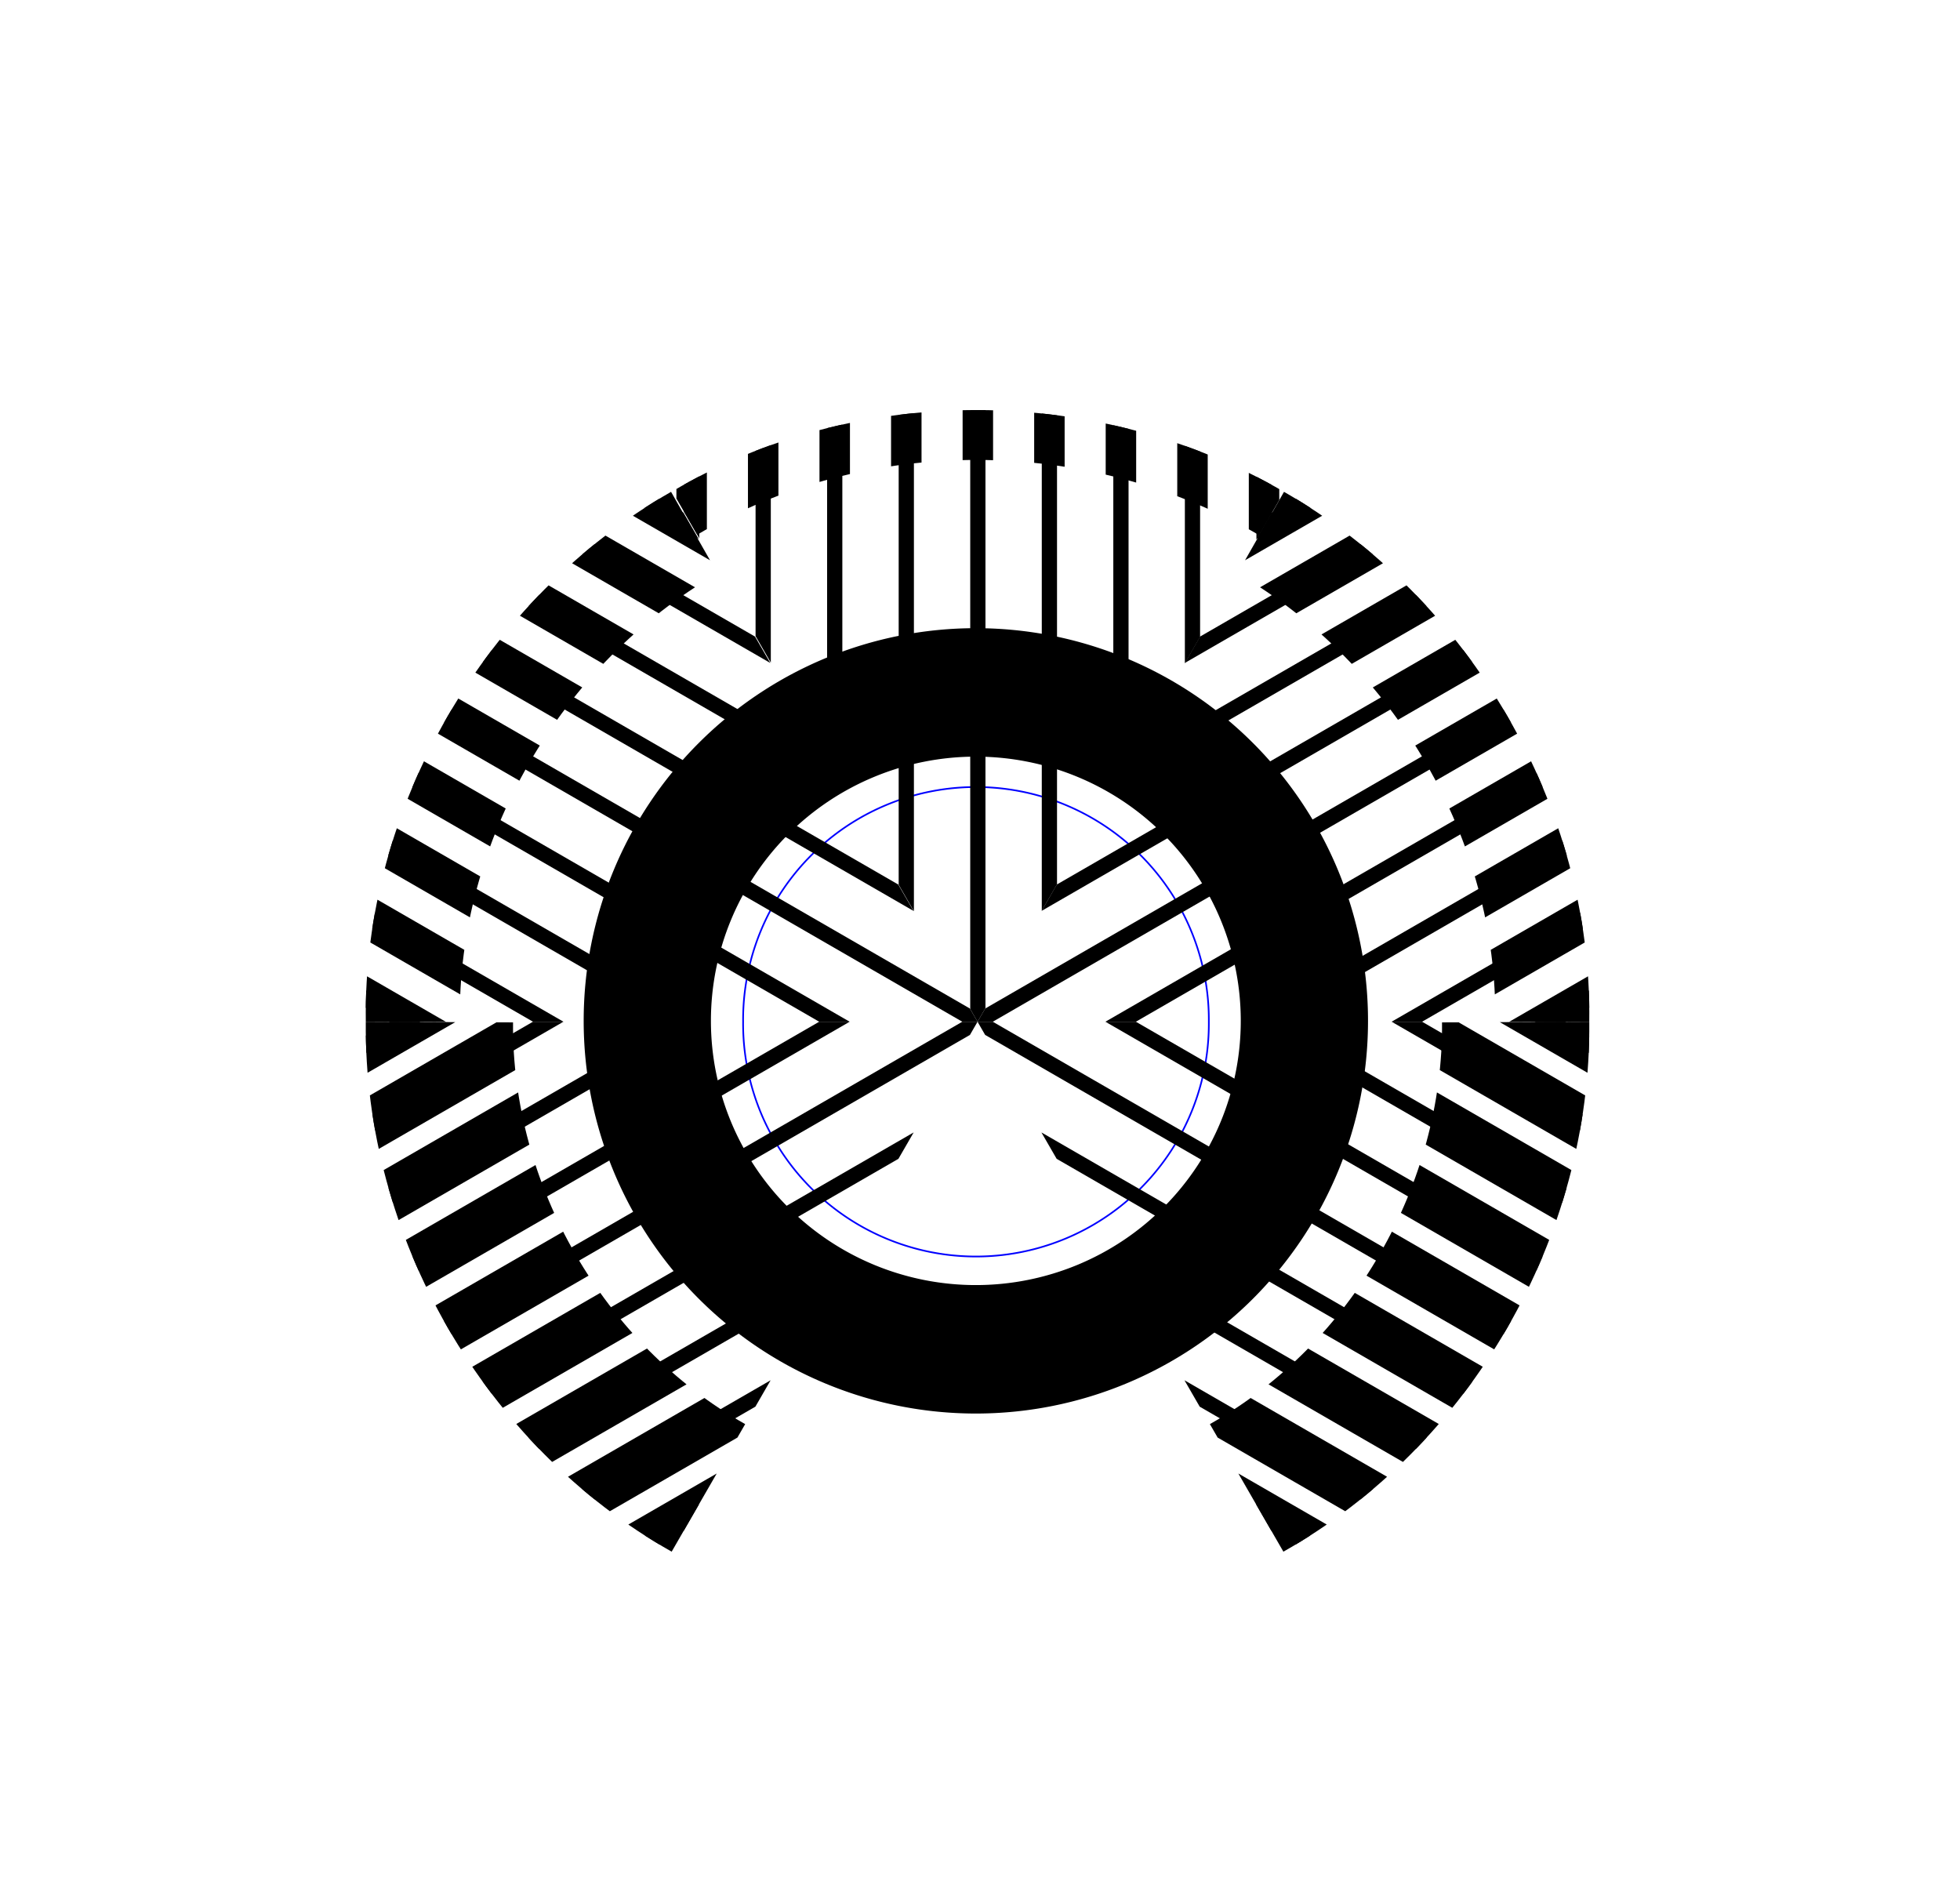 <?xml version="1.0" encoding="UTF-8" standalone="no"?>
<!-- Created with Inkscape (http://www.inkscape.org/) -->

<svg
   xmlns:dc="http://purl.org/dc/elements/1.1/"
   xmlns:cc="http://creativecommons.org/ns#"
   xmlns:rdf="http://www.w3.org/1999/02/22-rdf-syntax-ns#"
   xmlns:svg="http://www.w3.org/2000/svg"
   xmlns="http://www.w3.org/2000/svg"
   xmlns:xlink="http://www.w3.org/1999/xlink"
   xmlns:sodipodi="http://sodipodi.sourceforge.net/DTD/sodipodi-0.dtd"
   xmlns:inkscape="http://www.inkscape.org/namespaces/inkscape"
   width="96.504"
   height="92.402"
   id="svg42589"
   version="1.1"
   inkscape:version="0.48.1 r9760"
   sodipodi:docname="pot-unipolar.svg">
  <defs
     id="defs42591">
    <inkscape:perspective
       sodipodi:type="inkscape:persp3d"
       inkscape:vp_x="0 : 526.18109 : 1"
       inkscape:vp_y="0 : 1000 : 0"
       inkscape:vp_z="744.09448 : 526.18109 : 1"
       inkscape:persp3d-origin="372.04724 : 350.78739 : 1"
       id="perspective42597" />
    <clipPath
       id="SVGID_42_-3">
      <path
         d="m 68.708,143.812 -15.03,-26.11 c 9.07,-5.399 21.021,-5.289 30.12,0.021 l -15.09,26.089"
         id="use1677-9"
         inkscape:connector-curvature="0" />
    </clipPath>
    <clipPath
       id="SVGID_44_-0">
      <path
         d="m 68.708,143.812 15.08,-26.101 c 9.141,5.24 15.201,15.541 15.041,26.101 H 68.708"
         id="use1711-7"
         inkscape:connector-curvature="0" />
    </clipPath>
    <clipPath
       id="SVGID_46_-0">
      <path
         d="m 68.708,143.812 h 30.121 c 0.1,10.59 -5.84,20.88 -15.061,26.09 l -15.06,-26.09"
         id="use1745-0"
         inkscape:connector-curvature="0" />
    </clipPath>
    <clipPath
       id="SVGID_48_-6">
      <path
         d="m 68.708,143.812 -15.08,-26.101 c -9.14,5.24 -15.2,15.541 -15.04,26.101 h 30.12"
         id="use1779-7"
         inkscape:connector-curvature="0" />
    </clipPath>
    <clipPath
       id="SVGID_50_-8">
      <path
         d="m 68.708,143.812 h -30.12 c -0.1,10.59 5.84,20.88 15.061,26.09 l 15.059,-26.09"
         id="use1813-4"
         inkscape:connector-curvature="0" />
    </clipPath>
    <clipPath
       id="SVGID_52_-4">
      <path
         d="m 40.814,143.768 c -0.019,4.856 1.265,9.741 3.7,13.958 2.422,4.225 5.962,7.788 10.17,10.239 l -1.172,2.01 c -4.561,-2.654 -8.391,-6.513 -11.016,-11.09 -2.639,-4.567 -4.031,-9.867 -4.01,-15.121 l 2.328,0.004 z"
         id="use1847-0"
         inkscape:connector-curvature="0" />
    </clipPath>
    <clipPath
       id="SVGID_54_-1">
      <path
         d="m 55.739,121.27 c -3.934,2.268 -7.253,5.576 -9.529,9.506 -2.287,3.922 -3.506,8.464 -3.508,12.997 l -4.215,-0.009 c 0,-5.256 1.418,-10.551 4.077,-15.105 2.646,-4.565 6.495,-8.403 11.066,-11.039 l 2.109,3.65 z"
         id="use1881-9"
         inkscape:connector-curvature="0" />
    </clipPath>
    <clipPath
       id="SVGID_56_-1">
      <path
         d="m 80.806,122.912 c -3.645,-2.112 -7.851,-3.234 -12.061,-3.228 -4.211,-0.009 -8.418,1.11 -12.062,3.22 l -3.052,-5.285 c 4.563,-2.646 9.86,-4.052 15.116,-4.038 5.254,-0.011 10.551,1.398 15.113,4.047 l -3.054,5.284 z"
         id="use1915-8"
         inkscape:connector-curvature="0" />
    </clipPath>
    <clipPath
       id="SVGID_58_-1">
      <path
         d="m 90.997,143.794 c 0,-3.888 -1.037,-7.756 -2.99,-11.111 -1.943,-3.36 -4.785,-6.196 -8.146,-8.136 l 4,-6.919 c 4.57,2.638 8.416,6.479 11.061,11.045 2.656,4.558 4.07,9.853 4.068,15.107 l -7.993,0.014 z"
         id="use1949-4"
         inkscape:connector-curvature="0" />
    </clipPath>
    <clipPath
       id="SVGID_60_-9">
      <path
         d="m 78.976,161.447 c 3.07,-1.785 5.664,-4.395 7.432,-7.475 1.777,-3.077 2.711,-6.611 2.701,-10.176 l 9.881,-0.017 c 0.018,5.255 -1.377,10.554 -4.02,15.12 -2.627,4.576 -6.461,8.43 -11.021,11.084 l -4.973,-8.536 z"
         id="use1983-1"
         inkscape:connector-curvature="0" />
    </clipPath>
    <clipPath
       id="SVGID_42_-3-8">
      <path
         inkscape:connector-curvature="0"
         id="use1677-9-9"
         d="m 68.708,143.812 -15.03,-26.11 c 9.07,-5.399 21.021,-5.289 30.12,0.021 l -15.09,26.089" />
    </clipPath>
    <clipPath
       id="SVGID_44_-0-2">
      <path
         inkscape:connector-curvature="0"
         id="use1711-7-2"
         d="m 68.708,143.812 15.08,-26.101 c 9.141,5.24 15.201,15.541 15.041,26.101 H 68.708" />
    </clipPath>
    <clipPath
       id="SVGID_46_-0-9">
      <path
         inkscape:connector-curvature="0"
         id="use1745-0-7"
         d="m 68.708,143.812 h 30.121 c 0.1,10.59 -5.84,20.88 -15.061,26.09 l -15.06,-26.09" />
    </clipPath>
    <clipPath
       id="SVGID_48_-6-1">
      <path
         inkscape:connector-curvature="0"
         id="use1779-7-9"
         d="m 68.708,143.812 -15.08,-26.101 c -9.14,5.24 -15.2,15.541 -15.04,26.101 h 30.12" />
    </clipPath>
    <clipPath
       id="SVGID_50_-8-2">
      <path
         inkscape:connector-curvature="0"
         id="use1813-4-2"
         d="m 68.708,143.812 h -30.12 c -0.1,10.59 5.84,20.88 15.061,26.09 l 15.059,-26.09" />
    </clipPath>
    <clipPath
       id="SVGID_52_-4-6">
      <path
         inkscape:connector-curvature="0"
         id="use1847-0-5"
         d="m 40.814,143.768 c -0.019,4.856 1.265,9.741 3.7,13.958 2.422,4.225 5.962,7.788 10.17,10.239 l -1.172,2.01 c -4.561,-2.654 -8.391,-6.513 -11.016,-11.09 -2.639,-4.567 -4.031,-9.867 -4.01,-15.121 l 2.328,0.004 z" />
    </clipPath>
    <clipPath
       id="SVGID_54_-1-1">
      <path
         inkscape:connector-curvature="0"
         id="use1881-9-7"
         d="m 55.739,121.27 c -3.934,2.268 -7.253,5.576 -9.529,9.506 -2.287,3.922 -3.506,8.464 -3.508,12.997 l -4.215,-0.009 c 0,-5.256 1.418,-10.551 4.077,-15.105 2.646,-4.565 6.495,-8.403 11.066,-11.039 l 2.109,3.65 z" />
    </clipPath>
    <clipPath
       id="SVGID_56_-1-7">
      <path
         inkscape:connector-curvature="0"
         id="use1915-8-0"
         d="m 80.806,122.912 c -3.645,-2.112 -7.851,-3.234 -12.061,-3.228 -4.211,-0.009 -8.418,1.11 -12.062,3.22 l -3.052,-5.285 c 4.563,-2.646 9.86,-4.052 15.116,-4.038 5.254,-0.011 10.551,1.398 15.113,4.047 l -3.054,5.284 z" />
    </clipPath>
    <clipPath
       id="SVGID_58_-1-2">
      <path
         inkscape:connector-curvature="0"
         id="use1949-4-6"
         d="m 90.997,143.794 c 0,-3.888 -1.037,-7.756 -2.99,-11.111 -1.943,-3.36 -4.785,-6.196 -8.146,-8.136 l 4,-6.919 c 4.57,2.638 8.416,6.479 11.061,11.045 2.656,4.558 4.07,9.853 4.068,15.107 l -7.993,0.014 z" />
    </clipPath>
    <clipPath
       id="SVGID_60_-9-8">
      <path
         inkscape:connector-curvature="0"
         id="use1983-1-2"
         d="m 78.976,161.447 c 3.07,-1.785 5.664,-4.395 7.432,-7.475 1.777,-3.077 2.711,-6.611 2.701,-10.176 l 9.881,-0.017 c 0.018,5.255 -1.377,10.554 -4.02,15.12 -2.627,4.576 -6.461,8.43 -11.021,11.084 l -4.973,-8.536 z" />
    </clipPath>
    <clipPath
       id="SVGID_2_">
      <use
         height="720.001"
         width="1152"
         y="0"
         x="0"
         style="overflow:visible"
         id="use975"
         overflow="visible"
         xlink:href="#SVGID_1_" />
    </clipPath>
    <clipPath
       id="SVGID_4_">
      <use
         height="720.001"
         width="1152"
         y="0"
         x="0"
         style="overflow:visible"
         id="use1009"
         overflow="visible"
         xlink:href="#SVGID_3_" />
    </clipPath>
    <clipPath
       id="SVGID_6_">
      <use
         height="720.001"
         width="1152"
         y="0"
         x="0"
         style="overflow:visible"
         id="use1043"
         overflow="visible"
         xlink:href="#SVGID_5_" />
    </clipPath>
    <clipPath
       id="SVGID_8_">
      <use
         height="720.001"
         width="1152"
         y="0"
         x="0"
         style="overflow:visible"
         id="use1077"
         overflow="visible"
         xlink:href="#SVGID_7_" />
    </clipPath>
    <clipPath
       id="SVGID_10_">
      <use
         height="720.001"
         width="1152"
         y="0"
         x="0"
         style="overflow:visible"
         id="use1111"
         overflow="visible"
         xlink:href="#SVGID_9_" />
    </clipPath>
    <clipPath
       id="SVGID_12_">
      <use
         height="720.001"
         width="1152"
         y="0"
         x="0"
         style="overflow:visible"
         id="use1145"
         overflow="visible"
         xlink:href="#SVGID_11_" />
    </clipPath>
    <clipPath
       id="SVGID_14_">
      <use
         height="720.001"
         width="1152"
         y="0"
         x="0"
         style="overflow:visible"
         id="use1179"
         overflow="visible"
         xlink:href="#SVGID_13_" />
    </clipPath>
    <clipPath
       id="SVGID_16_">
      <use
         height="720.001"
         width="1152"
         y="0"
         x="0"
         style="overflow:visible"
         id="use1213"
         overflow="visible"
         xlink:href="#SVGID_15_" />
    </clipPath>
    <clipPath
       id="SVGID_18_">
      <use
         height="720.001"
         width="1152"
         y="0"
         x="0"
         style="overflow:visible"
         id="use1247"
         overflow="visible"
         xlink:href="#SVGID_17_" />
    </clipPath>
    <clipPath
       id="SVGID_20_">
      <use
         height="720.001"
         width="1152"
         y="0"
         x="0"
         style="overflow:visible"
         id="use1281"
         overflow="visible"
         xlink:href="#SVGID_19_" />
    </clipPath>
  </defs>
  <sodipodi:namedview
     id="base"
     pagecolor="#ffffff"
     bordercolor="#666666"
     borderopacity="1.0"
     inkscape:pageopacity="0.0"
     inkscape:pageshadow="2"
     inkscape:zoom="5.6"
     inkscape:cx="55.333352"
     inkscape:cy="30.787467"
     inkscape:document-units="in"
     inkscape:current-layer="layer3"
     showgrid="false"
     units="in"
     showguides="true"
     inkscape:guide-bbox="true"
     inkscape:window-width="1918"
     inkscape:window-height="1059"
     inkscape:window-x="0"
     inkscape:window-y="19"
     inkscape:window-maximized="1"
     fit-margin-top="0.2"
     fit-margin-left="0.2"
     fit-margin-right="0.2"
     fit-margin-bottom="0.2" />
  <g
     inkscape:label="cut"
     inkscape:groupmode="layer"
     id="layer1"
     transform="translate(23.237,-906.573)"
     style="display:inline">
    <path
       sodipodi:type="arc"
       style="fill:none;stroke:#0000ff;stroke-width:0.111;stroke-miterlimit:4;stroke-opacity:1;stroke-dasharray:none"
       id="path42603"
       sodipodi:cx="18.392857"
       sodipodi:cy="87.321426"
       sodipodi:rx="15.535714"
       sodipodi:ry="15.535714"
       d="m 33.929,87.321 a 15.536,15.536 0 1 1 -31.071,0 15.536,15.536 0 1 1 31.071,0 z"
       transform="matrix(0.738,0,0,0.738,11.242,892.436)" />
  </g>
  <g
     inkscape:groupmode="layer"
     id="layer3"
     inkscape:label="graphics"
     style="opacity:1">
    <g
       id="g23138"
       transform="translate(98.995,-10.102)">
      <g
         transform="translate(22.625,-0.536)"
         id="g22911">
        <g
           style="display:inline"
           id="g6787"
           transform="translate(13.003,105.943)">
          <g
             transform="translate(-227.2,-116.913)"
             id="outlines">
            <g
               style="display:none"
               id="g888"
               display="none">
              <g
                 style="display:inline"
                 id="g890"
                 display="inline">
                <line
                   style="fill:none;stroke:#000000;stroke-width:0.75"
                   id="line892"
                   y2="82.766"
                   x2="486.131"
                   y1="117.749"
                   x1="486.131" />
                <line
                   style="fill:none;stroke:#000000;stroke-width:0.75"
                   id="line894"
                   y2="82.766"
                   x2="489.654"
                   y1="117.749"
                   x1="489.654" />
                <line
                   style="fill:none;stroke:#000000;stroke-width:0.75"
                   id="line896"
                   y2="82.766"
                   x2="493.176"
                   y1="117.749"
                   x1="493.176" />
                <line
                   style="fill:none;stroke:#000000;stroke-width:0.75"
                   id="line898"
                   y2="82.766"
                   x2="496.699"
                   y1="117.749"
                   x1="496.699" />
                <line
                   style="fill:none;stroke:#000000;stroke-width:0.75"
                   id="line900"
                   y2="82.766"
                   x2="500.222"
                   y1="117.749"
                   x1="500.222" />
                <line
                   style="fill:none;stroke:#000000;stroke-width:0.75"
                   id="line902"
                   y2="82.766"
                   x2="503.746"
                   y1="117.749"
                   x1="503.746" />
                <line
                   style="fill:none;stroke:#000000;stroke-width:0.75"
                   id="line904"
                   y2="82.766"
                   x2="507.268"
                   y1="117.749"
                   x1="507.268" />
                <line
                   style="fill:none;stroke:#000000;stroke-width:0.75"
                   id="line906"
                   y2="82.766"
                   x2="510.791"
                   y1="117.749"
                   x1="510.791" />
                <line
                   style="fill:none;stroke:#000000;stroke-width:0.75"
                   id="line908"
                   y2="82.766"
                   x2="514.314"
                   y1="117.749"
                   x1="514.314" />
                <line
                   style="fill:none;stroke:#000000;stroke-width:0.75"
                   id="line910"
                   y2="82.766"
                   x2="517.836"
                   y1="117.749"
                   x1="517.836" />
                <line
                   style="fill:none;stroke:#000000;stroke-width:0.75"
                   id="line912"
                   y2="82.766"
                   x2="521.359"
                   y1="117.749"
                   x1="521.359" />
              </g>
            </g>
            <g
               style="display:none"
               id="g914"
               display="none">
              <g
                 style="display:inline"
                 id="g916"
                 display="inline">
                <line
                   style="fill:none;stroke:#000000;stroke-width:0.75"
                   id="line918"
                   y2="120.869"
                   x2="486.131"
                   y1="155.852"
                   x1="486.131" />
                <line
                   style="fill:none;stroke:#000000;stroke-width:0.75"
                   id="line920"
                   y2="120.869"
                   x2="489.655"
                   y1="155.852"
                   x1="489.655" />
                <line
                   style="fill:none;stroke:#000000;stroke-width:0.75"
                   id="line922"
                   y2="120.869"
                   x2="493.177"
                   y1="155.852"
                   x1="493.177" />
                <line
                   style="fill:none;stroke:#000000;stroke-width:0.75"
                   id="line924"
                   y2="120.869"
                   x2="496.7"
                   y1="155.852"
                   x1="496.7" />
                <line
                   style="fill:none;stroke:#000000;stroke-width:0.75"
                   id="line926"
                   y2="120.869"
                   x2="500.223"
                   y1="155.852"
                   x1="500.223" />
                <line
                   style="fill:none;stroke:#000000;stroke-width:0.75"
                   id="line928"
                   y2="120.869"
                   x2="503.746"
                   y1="155.852"
                   x1="503.746" />
                <line
                   style="fill:none;stroke:#000000;stroke-width:0.75"
                   id="line930"
                   y2="120.869"
                   x2="507.269"
                   y1="155.852"
                   x1="507.269" />
                <line
                   style="fill:none;stroke:#000000;stroke-width:0.75"
                   id="line932"
                   y2="120.869"
                   x2="510.792"
                   y1="155.852"
                   x1="510.792" />
                <line
                   style="fill:none;stroke:#000000;stroke-width:0.75"
                   id="line934"
                   y2="120.869"
                   x2="514.314"
                   y1="155.852"
                   x1="514.314" />
                <line
                   style="fill:none;stroke:#000000;stroke-width:0.75"
                   id="line936"
                   y2="120.869"
                   x2="517.837"
                   y1="155.852"
                   x1="517.837" />
                <line
                   style="fill:none;stroke:#000000;stroke-width:0.75"
                   id="line938"
                   y2="120.869"
                   x2="521.36"
                   y1="155.852"
                   x1="521.36" />
              </g>
            </g>
            <g
               style="display:none"
               id="g940"
               display="none">
              <g
                 style="display:inline"
                 id="g942"
                 display="inline">
                <line
                   style="fill:none;stroke:#000000;stroke-width:2.5"
                   id="line944"
                   y2="82.767"
                   x2="486.132"
                   y1="117.748"
                   x1="486.132" />
                <line
                   style="fill:none;stroke:#000000;stroke-width:2.5"
                   id="line946"
                   y2="82.767"
                   x2="489.655"
                   y1="117.748"
                   x1="489.655" />
                <line
                   style="fill:none;stroke:#000000;stroke-width:2.5"
                   id="line948"
                   y2="82.767"
                   x2="493.177"
                   y1="117.748"
                   x1="493.177" />
                <line
                   style="fill:none;stroke:#000000;stroke-width:2.5"
                   id="line950"
                   y2="82.767"
                   x2="496.7"
                   y1="117.748"
                   x1="496.7" />
                <line
                   style="fill:none;stroke:#000000;stroke-width:2.5"
                   id="line952"
                   y2="82.767"
                   x2="500.223"
                   y1="117.748"
                   x1="500.223" />
                <line
                   style="fill:none;stroke:#000000;stroke-width:2.5"
                   id="line954"
                   y2="82.767"
                   x2="503.746"
                   y1="117.748"
                   x1="503.746" />
                <line
                   style="fill:none;stroke:#000000;stroke-width:2.5"
                   id="line956"
                   y2="82.767"
                   x2="507.269"
                   y1="117.748"
                   x1="507.269" />
                <line
                   style="fill:none;stroke:#000000;stroke-width:2.5"
                   id="line958"
                   y2="82.767"
                   x2="510.792"
                   y1="117.748"
                   x1="510.792" />
                <line
                   style="fill:none;stroke:#000000;stroke-width:2.5"
                   id="line960"
                   y2="82.767"
                   x2="514.314"
                   y1="117.748"
                   x1="514.314" />
                <line
                   style="fill:none;stroke:#000000;stroke-width:2.5"
                   id="line962"
                   y2="82.767"
                   x2="517.836"
                   y1="117.748"
                   x1="517.836" />
                <line
                   style="fill:none;stroke:#000000;stroke-width:2.5"
                   id="line964"
                   y2="82.767"
                   x2="521.359"
                   y1="117.748"
                   x1="521.359" />
              </g>
            </g>
            <g
               id="working" />
            <g
               id="g967">
              <g
                 id="g969">
                <defs
                   id="defs971">
                  <path
                     d="m 140.708,71.913 -15.03,-26.11 c 9.07,-5.399 21.021,-5.289 30.12,0.021 l -15.09,26.089"
                     id="SVGID_1_"
                     inkscape:connector-curvature="0" />
                </defs>
                <clipPath
                   id="clipPath7109">
                  <use
                     height="720.001"
                     width="1152"
                     y="0"
                     x="0"
                     style="overflow:visible"
                     id="use7111"
                     overflow="visible"
                     xlink:href="#SVGID_1_" />
                </clipPath>
                <g
                   id="g977"
                   clip-path="url(#SVGID_2_)">
                  <g
                     id="g979">
                    <line
                       style="fill:none;stroke:#000000;stroke-width:0.75"
                       id="line981"
                       y2="36.931"
                       x2="123.108"
                       y1="71.913"
                       x1="123.108" />
                    <line
                       style="fill:none;stroke:#000000;stroke-width:0.75"
                       id="line983"
                       y2="36.932"
                       x2="126.631"
                       y1="71.913"
                       x1="126.631" />
                    <line
                       style="fill:none;stroke:#000000;stroke-width:0.75"
                       id="line985"
                       y2="36.931"
                       x2="130.154"
                       y1="71.913"
                       x1="130.154" />
                    <line
                       style="fill:none;stroke:#000000;stroke-width:0.75"
                       id="line987"
                       y2="36.931"
                       x2="133.676"
                       y1="71.912"
                       x1="133.676" />
                    <line
                       style="fill:none;stroke:#000000;stroke-width:0.75"
                       id="line989"
                       y2="36.932"
                       x2="137.2"
                       y1="71.913"
                       x1="137.2" />
                    <line
                       style="fill:none;stroke:#000000;stroke-width:0.75"
                       id="line991"
                       y2="36.932"
                       x2="140.723"
                       y1="71.914"
                       x1="140.723" />
                    <line
                       style="fill:none;stroke:#000000;stroke-width:0.75"
                       id="line993"
                       y2="36.932"
                       x2="144.246"
                       y1="71.913"
                       x1="144.246" />
                    <line
                       style="fill:none;stroke:#000000;stroke-width:0.75"
                       id="line995"
                       y2="36.932"
                       x2="147.768"
                       y1="71.914"
                       x1="147.768" />
                    <line
                       style="fill:none;stroke:#000000;stroke-width:0.75"
                       id="line997"
                       y2="36.931"
                       x2="151.291"
                       y1="71.913"
                       x1="151.291" />
                    <line
                       style="fill:none;stroke:#000000;stroke-width:0.75"
                       id="line999"
                       y2="36.931"
                       x2="154.814"
                       y1="71.914"
                       x1="154.814" />
                    <line
                       style="fill:none;stroke:#000000;stroke-width:0.75"
                       id="line1001"
                       y2="36.931"
                       x2="158.337"
                       y1="71.913"
                       x1="158.337" />
                  </g>
                </g>
              </g>
              <g
                 id="g1003">
                <defs
                   id="defs1005">
                  <path
                     d="m 140.708,71.913 15.08,-26.101 c 9.14,5.24 15.2,15.541 15.04,26.101 h -30.12"
                     id="SVGID_3_"
                     inkscape:connector-curvature="0" />
                </defs>
                <clipPath
                   id="clipPath7129">
                  <use
                     height="720.001"
                     width="1152"
                     y="0"
                     x="0"
                     style="overflow:visible"
                     id="use7131"
                     overflow="visible"
                     xlink:href="#SVGID_3_" />
                </clipPath>
                <g
                   id="g1011"
                   clip-path="url(#SVGID_4_)">
                  <g
                     id="g1013">
                    <line
                       style="fill:none;stroke:#000000;stroke-width:0.75"
                       id="line1015"
                       y2="39.166"
                       x2="162.196"
                       y1="56.657"
                       x1="131.9" />
                    <line
                       style="fill:none;stroke:#000000;stroke-width:0.75"
                       id="line1017"
                       y2="42.218"
                       x2="163.958"
                       y1="59.709"
                       x1="133.662" />
                    <line
                       style="fill:none;stroke:#000000;stroke-width:0.75"
                       id="line1019"
                       y2="45.268"
                       x2="165.718"
                       y1="62.759"
                       x1="135.422" />
                    <line
                       style="fill:none;stroke:#000000;stroke-width:0.75"
                       id="line1021"
                       y2="48.319"
                       x2="167.48"
                       y1="65.81"
                       x1="137.184" />
                    <line
                       style="fill:none;stroke:#000000;stroke-width:0.75"
                       id="line1023"
                       y2="51.37"
                       x2="169.242"
                       y1="68.86"
                       x1="138.946" />
                    <line
                       style="fill:none;stroke:#000000;stroke-width:0.75"
                       id="line1025"
                       y2="54.421"
                       x2="171.003"
                       y1="71.912"
                       x1="140.708" />
                    <line
                       style="fill:none;stroke:#000000;stroke-width:0.75"
                       id="line1027"
                       y2="57.472"
                       x2="172.764"
                       y1="74.963"
                       x1="142.468" />
                    <line
                       style="fill:none;stroke:#000000;stroke-width:0.75"
                       id="line1029"
                       y2="60.522"
                       x2="174.526"
                       y1="78.014"
                       x1="144.23" />
                    <line
                       style="fill:none;stroke:#000000;stroke-width:0.75"
                       id="line1031"
                       y2="63.573"
                       x2="176.288"
                       y1="81.064"
                       x1="145.992" />
                    <line
                       style="fill:none;stroke:#000000;stroke-width:0.75"
                       id="line1033"
                       y2="66.624"
                       x2="178.048"
                       y1="84.115"
                       x1="147.752" />
                    <line
                       style="fill:none;stroke:#000000;stroke-width:0.75"
                       id="line1035"
                       y2="69.675"
                       x2="179.81"
                       y1="87.166"
                       x1="149.514" />
                  </g>
                </g>
              </g>
              <g
                 id="g1037">
                <defs
                   id="defs1039">
                  <path
                     d="m 140.708,71.913 h 30.12 c 0.1,10.59 -5.84,20.88 -15.061,26.09 l -15.059,-26.09"
                     id="SVGID_5_"
                     inkscape:connector-curvature="0" />
                </defs>
                <clipPath
                   id="clipPath7149">
                  <use
                     height="720.001"
                     width="1152"
                     y="0"
                     x="0"
                     style="overflow:visible"
                     id="use7151"
                     overflow="visible"
                     xlink:href="#SVGID_5_" />
                </clipPath>
                <g
                   id="g1045"
                   clip-path="url(#SVGID_6_)">
                  <g
                     id="g1047">
                    <line
                       style="fill:none;stroke:#000000;stroke-width:0.75"
                       id="line1049"
                       y2="74.148"
                       x2="179.811"
                       y1="56.657"
                       x1="149.515" />
                    <line
                       style="fill:none;stroke:#000000;stroke-width:0.75"
                       id="line1051"
                       y2="77.2"
                       x2="178.049"
                       y1="59.709"
                       x1="147.753" />
                    <line
                       style="fill:none;stroke:#000000;stroke-width:0.75"
                       id="line1053"
                       y2="80.25"
                       x2="176.289"
                       y1="62.759"
                       x1="145.993" />
                    <line
                       style="fill:none;stroke:#000000;stroke-width:0.75"
                       id="line1055"
                       y2="83.301"
                       x2="174.527"
                       y1="65.811"
                       x1="144.231" />
                    <line
                       style="fill:none;stroke:#000000;stroke-width:0.75"
                       id="line1057"
                       y2="86.352"
                       x2="172.765"
                       y1="68.861"
                       x1="142.469" />
                    <line
                       style="fill:none;stroke:#000000;stroke-width:0.75"
                       id="line1059"
                       y2="89.403"
                       x2="171.003"
                       y1="71.912"
                       x1="140.708" />
                    <line
                       style="fill:none;stroke:#000000;stroke-width:0.75"
                       id="line1061"
                       y2="92.454"
                       x2="169.243"
                       y1="74.963"
                       x1="138.947" />
                    <line
                       style="fill:none;stroke:#000000;stroke-width:0.75"
                       id="line1063"
                       y2="95.505"
                       x2="167.481"
                       y1="78.014"
                       x1="137.185" />
                    <line
                       style="fill:none;stroke:#000000;stroke-width:0.75"
                       id="line1065"
                       y2="98.556"
                       x2="165.719"
                       y1="81.064"
                       x1="135.423" />
                    <line
                       style="fill:none;stroke:#000000;stroke-width:0.75"
                       id="line1067"
                       y2="101.606"
                       x2="163.958"
                       y1="84.115"
                       x1="133.663" />
                    <line
                       style="fill:none;stroke:#000000;stroke-width:0.75"
                       id="line1069"
                       y2="104.657"
                       x2="162.197"
                       y1="87.166"
                       x1="131.901" />
                  </g>
                </g>
              </g>
              <g
                 id="g1071">
                <defs
                   id="defs1073">
                  <path
                     d="m 170.828,71.913 c 0.1,10.59 -5.84,20.88 -15.061,26.09 l -3.619,-6.28 c 6.979,-3.939 11.5,-11.77 11.43,-19.779 l 7.25,-0.031 z"
                     id="SVGID_7_"
                     inkscape:connector-curvature="0" />
                </defs>
                <clipPath
                   id="clipPath7169">
                  <use
                     height="720.001"
                     width="1152"
                     y="0"
                     x="0"
                     style="overflow:visible"
                     id="use7171"
                     overflow="visible"
                     xlink:href="#SVGID_7_" />
                </clipPath>
                <g
                   id="g1079"
                   clip-path="url(#SVGID_8_)">
                  <g
                     id="g1081">
                    <line
                       style="fill:none;stroke:#000000;stroke-width:2.5"
                       id="line1083"
                       y2="74.149"
                       x2="179.811"
                       y1="56.658"
                       x1="149.514" />
                    <line
                       style="fill:none;stroke:#000000;stroke-width:2.5"
                       id="line1085"
                       y2="77.201"
                       x2="178.049"
                       y1="59.709"
                       x1="147.752" />
                    <line
                       style="fill:none;stroke:#000000;stroke-width:2.5"
                       id="line1087"
                       y2="80.251"
                       x2="176.288"
                       y1="62.76"
                       x1="145.992" />
                    <line
                       style="fill:none;stroke:#000000;stroke-width:2.5"
                       id="line1089"
                       y2="83.302"
                       x2="174.526"
                       y1="65.811"
                       x1="144.231" />
                    <line
                       style="fill:none;stroke:#000000;stroke-width:2.5"
                       id="line1091"
                       y2="86.354"
                       x2="172.765"
                       y1="68.861"
                       x1="142.469" />
                    <line
                       style="fill:none;stroke:#000000;stroke-width:2.5"
                       id="line1093"
                       y2="89.404"
                       x2="171.003"
                       y1="71.913"
                       x1="140.708" />
                    <line
                       style="fill:none;stroke:#000000;stroke-width:2.5"
                       id="line1095"
                       y2="92.455"
                       x2="169.242"
                       y1="74.963"
                       x1="138.946" />
                    <line
                       style="fill:none;stroke:#000000;stroke-width:2.5"
                       id="line1097"
                       y2="95.506"
                       x2="167.481"
                       y1="78.015"
                       x1="137.184" />
                    <line
                       style="fill:none;stroke:#000000;stroke-width:2.5"
                       id="line1099"
                       y2="98.557"
                       x2="165.719"
                       y1="81.065"
                       x1="135.423" />
                    <line
                       style="fill:none;stroke:#000000;stroke-width:2.5"
                       id="line1101"
                       y2="101.607"
                       x2="163.958"
                       y1="84.116"
                       x1="133.662" />
                    <line
                       style="fill:none;stroke:#000000;stroke-width:2.5"
                       id="line1103"
                       y2="104.658"
                       x2="162.196"
                       y1="87.167"
                       x1="131.901" />
                  </g>
                </g>
              </g>
              <g
                 id="g1105">
                <defs
                   id="defs1107">
                  <path
                     d="m 155.797,45.823 c 4.57,2.615 8.365,6.497 10.999,11.046 2.634,4.549 4.106,9.764 4.031,15.044 l -2.315,0.005 -2.314,0.005 c 0.064,-4.47 -1.18,-8.88 -3.405,-12.728 -2.225,-3.848 -5.431,-7.132 -9.285,-9.352 l 1.146,-2.011 1.143,-2.009 z"
                     id="SVGID_9_"
                     inkscape:connector-curvature="0" />
                </defs>
                <clipPath
                   id="clipPath7189">
                  <use
                     height="720.001"
                     width="1152"
                     y="0"
                     x="0"
                     style="overflow:visible"
                     id="use7191"
                     overflow="visible"
                     xlink:href="#SVGID_9_" />
                </clipPath>
                <g
                   id="g1113"
                   clip-path="url(#SVGID_10_)">
                  <g
                     id="g1115">
                    <line
                       style="fill:none;stroke:#000000;stroke-width:2"
                       id="line1117"
                       y2="39.167"
                       x2="162.196"
                       y1="56.658"
                       x1="131.9" />
                    <line
                       style="fill:none;stroke:#000000;stroke-width:2"
                       id="line1119"
                       y2="42.218"
                       x2="163.958"
                       y1="59.71"
                       x1="133.662" />
                    <line
                       style="fill:none;stroke:#000000;stroke-width:2"
                       id="line1121"
                       y2="45.269"
                       x2="165.719"
                       y1="62.76"
                       x1="135.423" />
                    <line
                       style="fill:none;stroke:#000000;stroke-width:2"
                       id="line1123"
                       y2="48.319"
                       x2="167.48"
                       y1="65.811"
                       x1="137.185" />
                    <line
                       style="fill:none;stroke:#000000;stroke-width:2"
                       id="line1125"
                       y2="51.37"
                       x2="169.242"
                       y1="68.862"
                       x1="138.946" />
                    <line
                       style="fill:none;stroke:#000000;stroke-width:2"
                       id="line1127"
                       y2="54.422"
                       x2="171.003"
                       y1="71.913"
                       x1="140.708" />
                    <line
                       style="fill:none;stroke:#000000;stroke-width:2"
                       id="line1129"
                       y2="57.472"
                       x2="172.765"
                       y1="74.964"
                       x1="142.469" />
                    <line
                       style="fill:none;stroke:#000000;stroke-width:2"
                       id="line1131"
                       y2="60.523"
                       x2="174.526"
                       y1="78.015"
                       x1="144.23" />
                    <line
                       style="fill:none;stroke:#000000;stroke-width:2"
                       id="line1133"
                       y2="63.574"
                       x2="176.288"
                       y1="81.065"
                       x1="145.992" />
                    <line
                       style="fill:none;stroke:#000000;stroke-width:2"
                       id="line1135"
                       y2="66.625"
                       x2="178.049"
                       y1="84.116"
                       x1="147.753" />
                    <line
                       style="fill:none;stroke:#000000;stroke-width:2"
                       id="line1137"
                       y2="69.676"
                       x2="179.811"
                       y1="87.167"
                       x1="149.515" />
                  </g>
                </g>
              </g>
              <g
                 id="g1139">
                <defs
                   id="defs1141">
                  <path
                     d="m 140.708,71.913 -15.08,-26.101 c -9.14,5.24 -15.2,15.541 -15.04,26.101 h 30.12"
                     id="SVGID_11_"
                     inkscape:connector-curvature="0" />
                </defs>
                <clipPath
                   id="clipPath7209">
                  <use
                     height="720.001"
                     width="1152"
                     y="0"
                     x="0"
                     style="overflow:visible"
                     id="use7211"
                     overflow="visible"
                     xlink:href="#SVGID_11_" />
                </clipPath>
                <g
                   id="g1147"
                   clip-path="url(#SVGID_12_)">
                  <g
                     id="g1149">
                    <line
                       style="fill:none;stroke:#000000;stroke-width:0.75"
                       id="line1151"
                       y2="39.166"
                       x2="119.219"
                       y1="56.657"
                       x1="149.515" />
                    <line
                       style="fill:none;stroke:#000000;stroke-width:0.75"
                       id="line1153"
                       y2="42.218"
                       x2="117.458"
                       y1="59.709"
                       x1="147.753" />
                    <line
                       style="fill:none;stroke:#000000;stroke-width:0.75"
                       id="line1155"
                       y2="45.268"
                       x2="115.697"
                       y1="62.759"
                       x1="145.993" />
                    <line
                       style="fill:none;stroke:#000000;stroke-width:0.75"
                       id="line1157"
                       y2="48.319"
                       x2="113.935"
                       y1="65.81"
                       x1="144.231" />
                    <line
                       style="fill:none;stroke:#000000;stroke-width:0.75"
                       id="line1159"
                       y2="51.37"
                       x2="112.173"
                       y1="68.86"
                       x1="142.469" />
                    <line
                       style="fill:none;stroke:#000000;stroke-width:0.75"
                       id="line1161"
                       y2="54.421"
                       x2="110.412"
                       y1="71.912"
                       x1="140.708" />
                    <line
                       style="fill:none;stroke:#000000;stroke-width:0.75"
                       id="line1163"
                       y2="57.472"
                       x2="108.651"
                       y1="74.963"
                       x1="138.947" />
                    <line
                       style="fill:none;stroke:#000000;stroke-width:0.75"
                       id="line1165"
                       y2="60.522"
                       x2="106.889"
                       y1="78.014"
                       x1="137.185" />
                    <line
                       style="fill:none;stroke:#000000;stroke-width:0.75"
                       id="line1167"
                       y2="63.573"
                       x2="105.127"
                       y1="81.064"
                       x1="135.423" />
                    <line
                       style="fill:none;stroke:#000000;stroke-width:0.75"
                       id="line1169"
                       y2="66.624"
                       x2="103.367"
                       y1="84.115"
                       x1="133.663" />
                    <line
                       style="fill:none;stroke:#000000;stroke-width:0.75"
                       id="line1171"
                       y2="69.675"
                       x2="101.605"
                       y1="87.166"
                       x1="131.901" />
                  </g>
                </g>
              </g>
              <g
                 id="g1173">
                <defs
                   id="defs1175">
                  <path
                     d="m 140.708,71.913 h -30.12 c -0.1,10.59 5.84,20.88 15.061,26.09 l 15.059,-26.09"
                     id="SVGID_13_"
                     inkscape:connector-curvature="0" />
                </defs>
                <clipPath
                   id="clipPath7229">
                  <use
                     height="720.001"
                     width="1152"
                     y="0"
                     x="0"
                     style="overflow:visible"
                     id="use7231"
                     overflow="visible"
                     xlink:href="#SVGID_13_" />
                </clipPath>
                <g
                   id="g1181"
                   clip-path="url(#SVGID_14_)">
                  <g
                     id="g1183">
                    <line
                       style="fill:none;stroke:#000000;stroke-width:0.75"
                       id="line1185"
                       y2="74.148"
                       x2="101.604"
                       y1="56.657"
                       x1="131.9" />
                    <line
                       style="fill:none;stroke:#000000;stroke-width:0.75"
                       id="line1187"
                       y2="77.2"
                       x2="103.366"
                       y1="59.709"
                       x1="133.662" />
                    <line
                       style="fill:none;stroke:#000000;stroke-width:0.75"
                       id="line1189"
                       y2="80.25"
                       x2="105.126"
                       y1="62.759"
                       x1="135.422" />
                    <line
                       style="fill:none;stroke:#000000;stroke-width:0.75"
                       id="line1191"
                       y2="83.301"
                       x2="106.888"
                       y1="65.811"
                       x1="137.184" />
                    <line
                       style="fill:none;stroke:#000000;stroke-width:0.75"
                       id="line1193"
                       y2="86.352"
                       x2="108.65"
                       y1="68.861"
                       x1="138.946" />
                    <line
                       style="fill:none;stroke:#000000;stroke-width:0.75"
                       id="line1195"
                       y2="89.403"
                       x2="110.412"
                       y1="71.912"
                       x1="140.708" />
                    <line
                       style="fill:none;stroke:#000000;stroke-width:0.75"
                       id="line1197"
                       y2="92.454"
                       x2="112.172"
                       y1="74.963"
                       x1="142.468" />
                    <line
                       style="fill:none;stroke:#000000;stroke-width:0.75"
                       id="line1199"
                       y2="95.505"
                       x2="113.934"
                       y1="78.014"
                       x1="144.23" />
                    <line
                       style="fill:none;stroke:#000000;stroke-width:0.75"
                       id="line1201"
                       y2="98.556"
                       x2="115.696"
                       y1="81.064"
                       x1="145.992" />
                    <line
                       style="fill:none;stroke:#000000;stroke-width:0.75"
                       id="line1203"
                       y2="101.606"
                       x2="117.457"
                       y1="84.115"
                       x1="147.752" />
                    <line
                       style="fill:none;stroke:#000000;stroke-width:0.75"
                       id="line1205"
                       y2="104.657"
                       x2="119.218"
                       y1="87.166"
                       x1="149.514" />
                  </g>
                </g>
              </g>
              <g
                 id="g1207">
                <defs
                   id="defs1209">
                  <path
                     d="m 110.587,71.913 c -0.1,10.59 5.84,20.88 15.061,26.09 l 3.619,-6.28 c -6.979,-3.939 -11.5,-11.77 -11.43,-19.779 l -7.25,-0.031 z"
                     id="SVGID_15_"
                     inkscape:connector-curvature="0" />
                </defs>
                <clipPath
                   id="clipPath7249">
                  <use
                     height="720.001"
                     width="1152"
                     y="0"
                     x="0"
                     style="overflow:visible"
                     id="use7251"
                     overflow="visible"
                     xlink:href="#SVGID_15_" />
                </clipPath>
                <g
                   id="g1215"
                   clip-path="url(#SVGID_16_)">
                  <g
                     id="g1217">
                    <line
                       style="fill:none;stroke:#000000;stroke-width:2.5"
                       id="line1219"
                       y2="74.149"
                       x2="101.604"
                       y1="56.658"
                       x1="131.901" />
                    <line
                       style="fill:none;stroke:#000000;stroke-width:2.5"
                       id="line1221"
                       y2="77.201"
                       x2="103.366"
                       y1="59.709"
                       x1="133.663" />
                    <line
                       style="fill:none;stroke:#000000;stroke-width:2.5"
                       id="line1223"
                       y2="80.251"
                       x2="105.127"
                       y1="62.76"
                       x1="135.423" />
                    <line
                       style="fill:none;stroke:#000000;stroke-width:2.5"
                       id="line1225"
                       y2="83.302"
                       x2="106.889"
                       y1="65.811"
                       x1="137.184" />
                    <line
                       style="fill:none;stroke:#000000;stroke-width:2.5"
                       id="line1227"
                       y2="86.354"
                       x2="108.65"
                       y1="68.861"
                       x1="138.946" />
                    <line
                       style="fill:none;stroke:#000000;stroke-width:2.5"
                       id="line1229"
                       y2="89.404"
                       x2="110.412"
                       y1="71.913"
                       x1="140.708" />
                    <line
                       style="fill:none;stroke:#000000;stroke-width:2.5"
                       id="line1231"
                       y2="92.455"
                       x2="112.173"
                       y1="74.963"
                       x1="142.469" />
                    <line
                       style="fill:none;stroke:#000000;stroke-width:2.5"
                       id="line1233"
                       y2="95.506"
                       x2="113.934"
                       y1="78.015"
                       x1="144.231" />
                    <line
                       style="fill:none;stroke:#000000;stroke-width:2.5"
                       id="line1235"
                       y2="98.557"
                       x2="115.696"
                       y1="81.065"
                       x1="145.992" />
                    <line
                       style="fill:none;stroke:#000000;stroke-width:2.5"
                       id="line1237"
                       y2="101.607"
                       x2="117.458"
                       y1="84.116"
                       x1="147.753" />
                    <line
                       style="fill:none;stroke:#000000;stroke-width:2.5"
                       id="line1239"
                       y2="104.658"
                       x2="119.219"
                       y1="87.167"
                       x1="149.514" />
                  </g>
                </g>
              </g>
              <g
                 id="g1241">
                <defs
                   id="defs1243">
                  <path
                     d="m 125.618,45.823 c -4.57,2.615 -8.365,6.497 -10.999,11.046 -2.634,4.549 -4.106,9.764 -4.031,15.044 l 2.315,0.005 2.314,0.005 c -0.064,-4.47 1.18,-8.88 3.405,-12.728 2.225,-3.848 5.431,-7.132 9.285,-9.352 l -1.146,-2.011 -1.143,-2.009 z"
                     id="SVGID_17_"
                     inkscape:connector-curvature="0" />
                </defs>
                <clipPath
                   id="clipPath7269">
                  <use
                     height="720.001"
                     width="1152"
                     y="0"
                     x="0"
                     style="overflow:visible"
                     id="use7271"
                     overflow="visible"
                     xlink:href="#SVGID_17_" />
                </clipPath>
                <g
                   id="g1249"
                   clip-path="url(#SVGID_18_)">
                  <g
                     id="g1251">
                    <line
                       style="fill:none;stroke:#000000;stroke-width:2"
                       id="line1253"
                       y2="39.167"
                       x2="119.219"
                       y1="56.658"
                       x1="149.515" />
                    <line
                       style="fill:none;stroke:#000000;stroke-width:2"
                       id="line1255"
                       y2="42.218"
                       x2="117.457"
                       y1="59.71"
                       x1="147.753" />
                    <line
                       style="fill:none;stroke:#000000;stroke-width:2"
                       id="line1257"
                       y2="45.269"
                       x2="115.696"
                       y1="62.76"
                       x1="145.992" />
                    <line
                       style="fill:none;stroke:#000000;stroke-width:2"
                       id="line1259"
                       y2="48.319"
                       x2="113.935"
                       y1="65.811"
                       x1="144.23" />
                    <line
                       style="fill:none;stroke:#000000;stroke-width:2"
                       id="line1261"
                       y2="51.37"
                       x2="112.173"
                       y1="68.862"
                       x1="142.469" />
                    <line
                       style="fill:none;stroke:#000000;stroke-width:2"
                       id="line1263"
                       y2="54.422"
                       x2="110.412"
                       y1="71.913"
                       x1="140.708" />
                    <line
                       style="fill:none;stroke:#000000;stroke-width:2"
                       id="line1265"
                       y2="57.472"
                       x2="108.65"
                       y1="74.964"
                       x1="138.946" />
                    <line
                       style="fill:none;stroke:#000000;stroke-width:2"
                       id="line1267"
                       y2="60.523"
                       x2="106.889"
                       y1="78.015"
                       x1="137.185" />
                    <line
                       style="fill:none;stroke:#000000;stroke-width:2"
                       id="line1269"
                       y2="63.574"
                       x2="105.127"
                       y1="81.065"
                       x1="135.423" />
                    <line
                       style="fill:none;stroke:#000000;stroke-width:2"
                       id="line1271"
                       y2="66.625"
                       x2="103.366"
                       y1="84.116"
                       x1="133.662" />
                    <line
                       style="fill:none;stroke:#000000;stroke-width:2"
                       id="line1273"
                       y2="69.676"
                       x2="101.604"
                       y1="87.167"
                       x1="131.9" />
                  </g>
                </g>
              </g>
              <g
                 id="g1275">
                <defs
                   id="defs1277">
                  <path
                     d="m 154.568,47.953 c -8.351,-4.88 -19.32,-4.98 -27.66,-0.02 l -1.23,-2.131 c 9.08,-5.399 21.03,-5.289 30.12,0.021 l -1.23,2.13 z"
                     id="SVGID_19_"
                     inkscape:connector-curvature="0" />
                </defs>
                <clipPath
                   id="clipPath7289">
                  <use
                     height="720.001"
                     width="1152"
                     y="0"
                     x="0"
                     style="overflow:visible"
                     id="use7291"
                     overflow="visible"
                     xlink:href="#SVGID_19_" />
                </clipPath>
                <g
                   id="g1283"
                   clip-path="url(#SVGID_20_)">
                  <g
                     id="g1285">
                    <line
                       style="fill:none;stroke:#000000;stroke-width:1.5"
                       id="line1287"
                       y2="36.931"
                       x2="123.108"
                       y1="71.913"
                       x1="123.108" />
                    <line
                       style="fill:none;stroke:#000000;stroke-width:1.5"
                       id="line1289"
                       y2="36.932"
                       x2="126.631"
                       y1="71.913"
                       x1="126.631" />
                    <line
                       style="fill:none;stroke:#000000;stroke-width:1.5"
                       id="line1291"
                       y2="36.931"
                       x2="130.154"
                       y1="71.913"
                       x1="130.154" />
                    <line
                       style="fill:none;stroke:#000000;stroke-width:1.5"
                       id="line1293"
                       y2="36.931"
                       x2="133.676"
                       y1="71.912"
                       x1="133.676" />
                    <line
                       style="fill:none;stroke:#000000;stroke-width:1.5"
                       id="line1295"
                       y2="36.932"
                       x2="137.2"
                       y1="71.913"
                       x1="137.2" />
                    <line
                       style="fill:none;stroke:#000000;stroke-width:1.5"
                       id="line1297"
                       y2="36.932"
                       x2="140.723"
                       y1="71.914"
                       x1="140.723" />
                    <line
                       style="fill:none;stroke:#000000;stroke-width:1.5"
                       id="line1299"
                       y2="36.932"
                       x2="144.246"
                       y1="71.913"
                       x1="144.246" />
                    <line
                       style="fill:none;stroke:#000000;stroke-width:1.5"
                       id="line1301"
                       y2="36.932"
                       x2="147.768"
                       y1="71.914"
                       x1="147.768" />
                    <line
                       style="fill:none;stroke:#000000;stroke-width:1.5"
                       id="line1303"
                       y2="36.931"
                       x2="151.291"
                       y1="71.913"
                       x1="151.291" />
                    <line
                       style="fill:none;stroke:#000000;stroke-width:1.5"
                       id="line1305"
                       y2="36.931"
                       x2="154.814"
                       y1="71.914"
                       x1="154.814" />
                    <line
                       style="fill:none;stroke:#000000;stroke-width:1.5"
                       id="line1307"
                       y2="36.931"
                       x2="158.337"
                       y1="71.913"
                       x1="158.337" />
                  </g>
                </g>
              </g>
            </g>
          </g>
        </g>
      </g>
      <path
         transform="matrix(1.502,0,0,1.447,122.721,93.299)"
         d="m -95.964,-22.755 c 0,11.297 -8.819,20.456 -19.698,20.456 -10.879,0 -19.698,-9.158 -19.698,-20.456 0,-11.297 8.819,-20.456 19.698,-20.456 10.879,0 19.698,9.158 19.698,20.456 z"
         sodipodi:ry="20.455589"
         sodipodi:rx="19.697975"
         sodipodi:cy="-22.755281"
         sodipodi:cx="-115.66247"
         id="path23136"
         style="opacity:0;fill:none;stroke:#000000;stroke-width:0.9;stroke-miterlimit:4;stroke-opacity:1;stroke-dasharray:none;stroke-dashoffset:0"
         sodipodi:type="arc" />
    </g>
  </g>
  <g
     inkscape:groupmode="layer"
     id="layer2"
     inkscape:label="knob"
     style="display:inline"
     transform="translate(18.664,17.427)">
    <path
       sodipodi:type="arc"
       style="fill:none;stroke:#000000;stroke-width:9.976;stroke-miterlimit:4;stroke-opacity:1;stroke-dasharray:none;stroke-dashoffset:0"
       id="path3753"
       sodipodi:cx="6.5659914"
       sodipodi:cy="-31.871393"
       sodipodi:rx="25.75889"
       sodipodi:ry="25.506351"
       d="m 32.325,-31.871 a 25.759,25.506 0 1 1 -51.518,0 25.759,25.506 0 1 1 51.518,0 z"
       transform="matrix(0.628,0,0,0.634,25.26,53.04)" />
  </g>
</svg>
